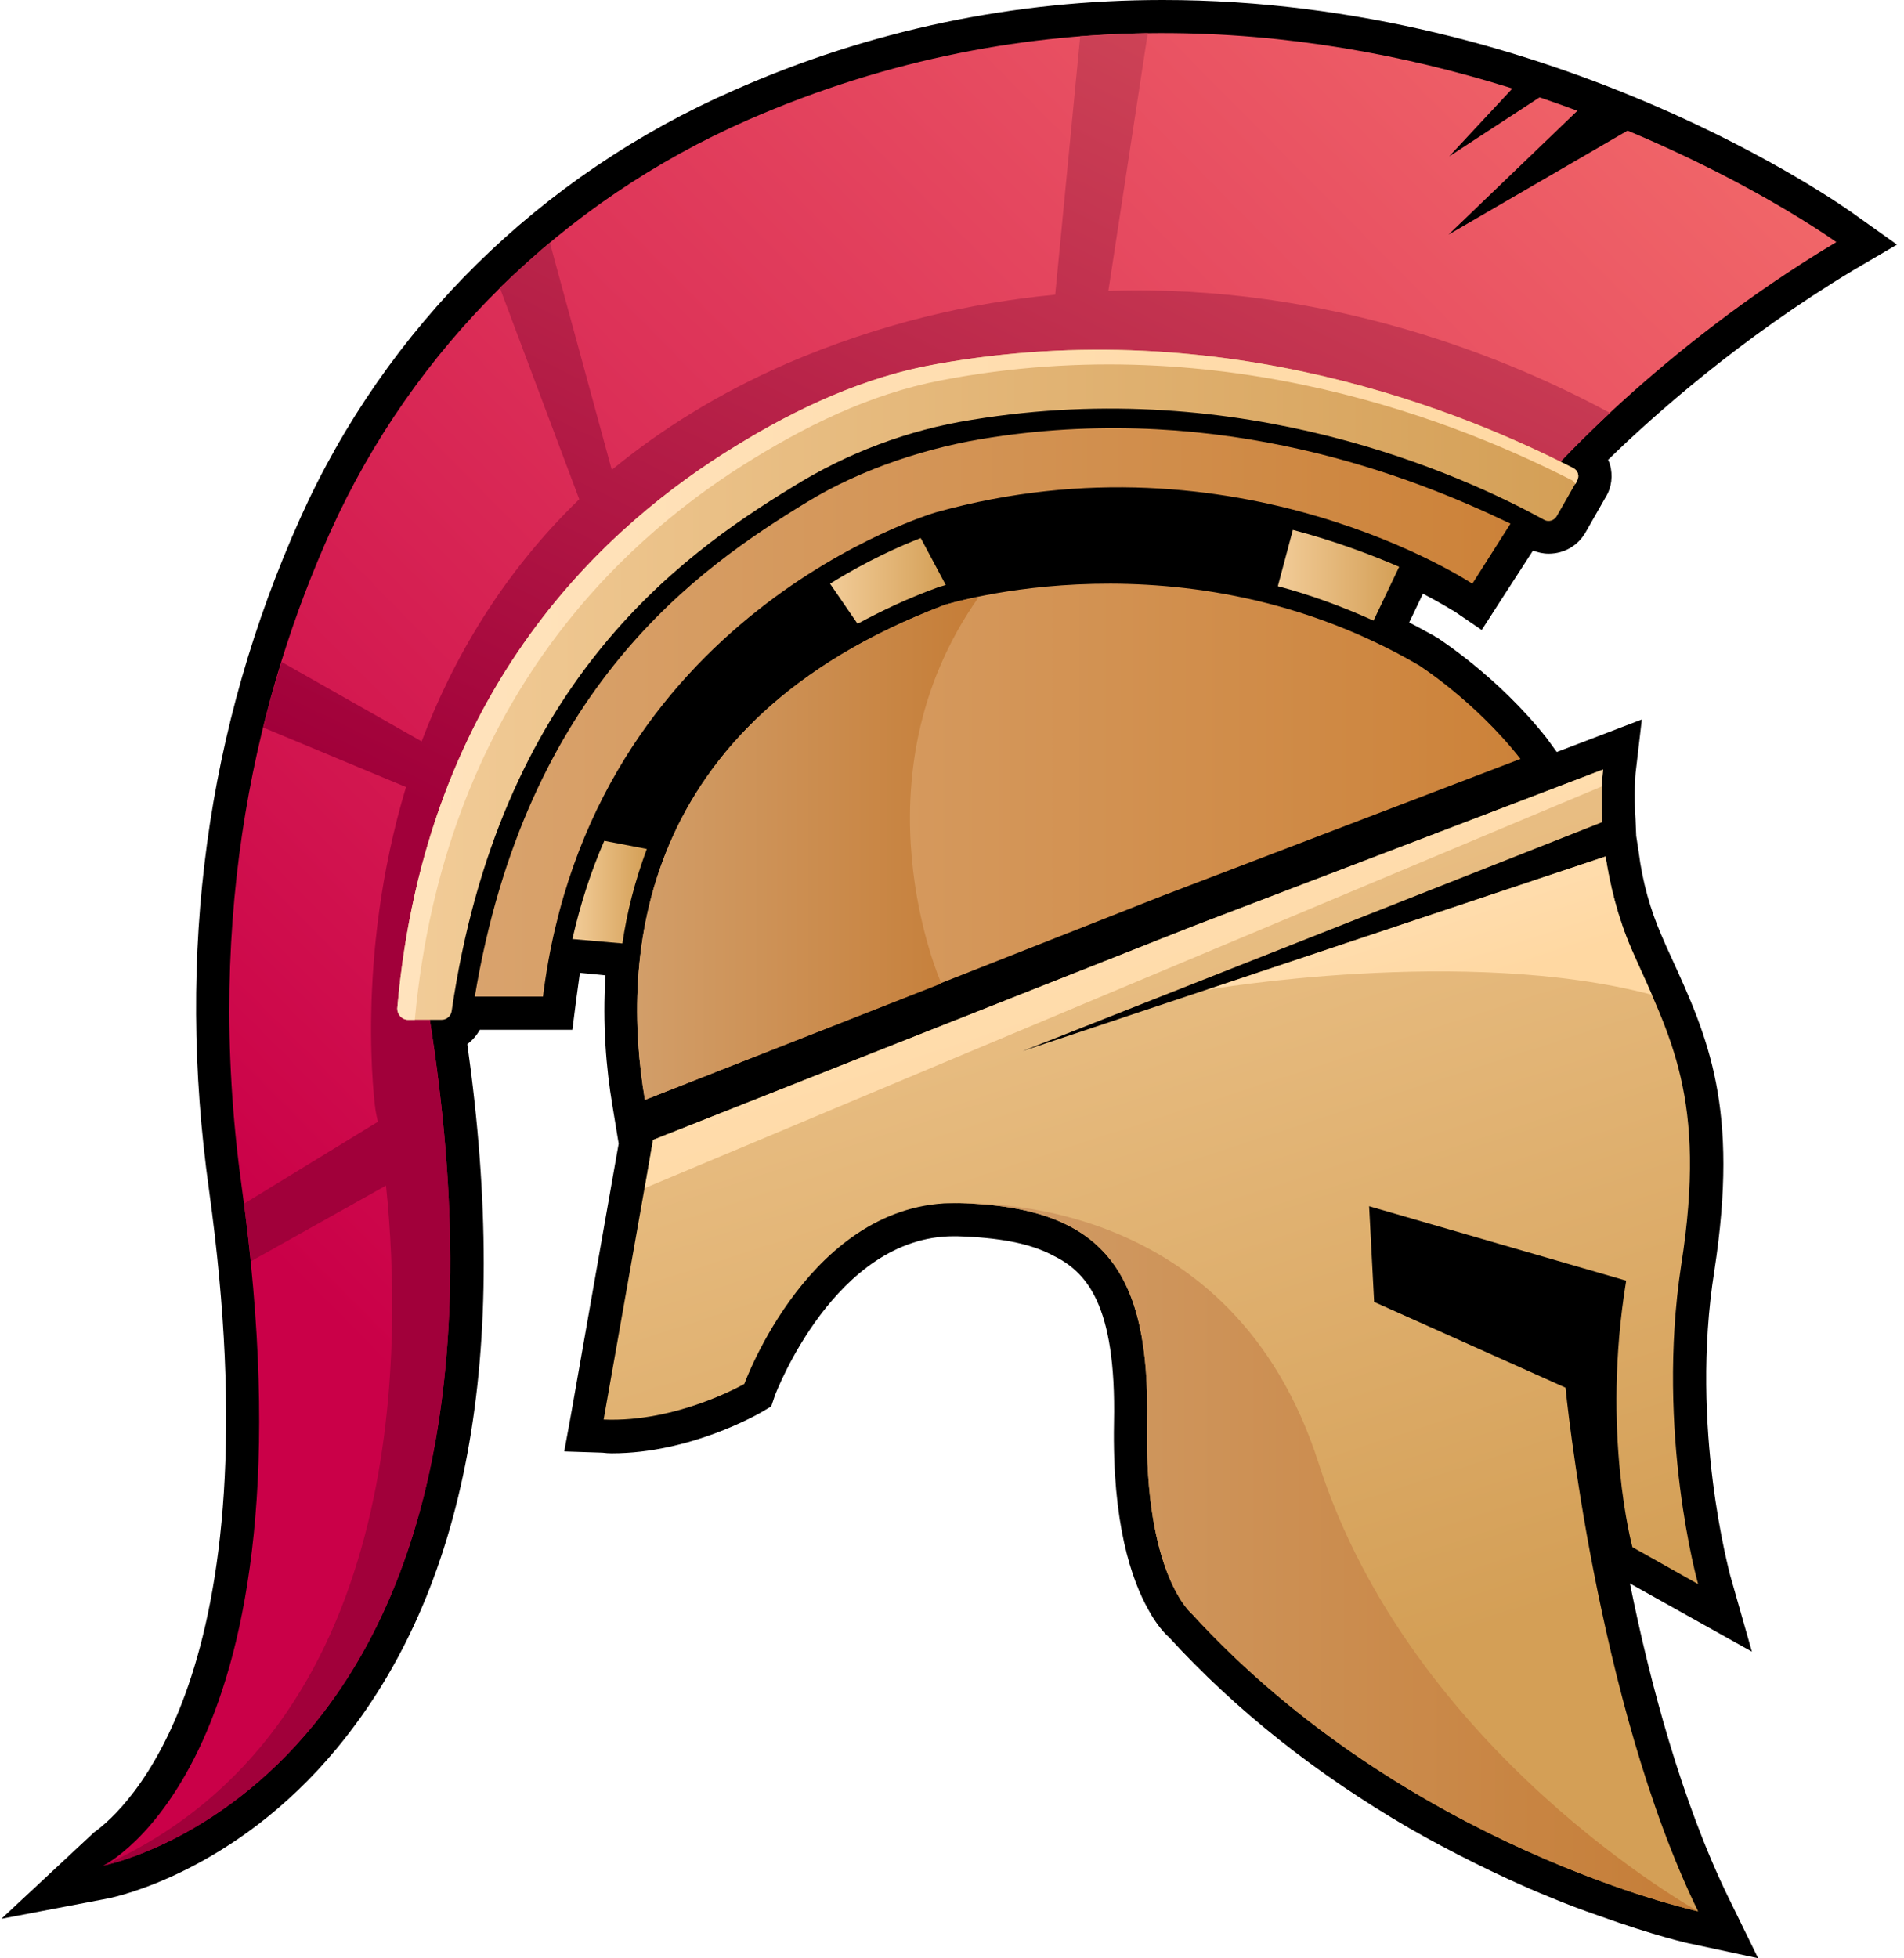 <svg width="249" height="256" viewBox="0 0 249 256" fill="none" xmlns="http://www.w3.org/2000/svg">
<path d="M248.083 31.98L242.684 28.136C241.13 26.99 203.262 0 152.062 0C132.678 0 113.785 3.926 96.037 11.778C70.6 22.901 50.48 42.776 39.275 67.721C27.006 95.039 22.999 124.565 27.334 155.563C36.167 219.195 16.292 236.698 12.284 239.56L0.18 250.847L14.329 248.148C14.983 247.985 30.605 244.795 44.019 228.601C61.113 207.99 66.838 177.073 61.113 136.506C61.767 136.015 62.339 135.361 62.748 134.625H71.009H74.853L75.344 130.781C75.507 129.581 75.671 128.382 75.835 127.182L79.188 127.509C78.779 133.807 79.27 139.696 80.088 144.521L80.906 149.511L74.69 184.843L73.79 189.751L78.779 189.914C79.215 189.969 79.624 189.996 80.006 189.996C90.311 189.996 99.144 184.843 99.472 184.68L100.862 183.862L101.353 182.39C101.435 182.226 109.205 161.615 124.745 161.615H125.153C130.552 161.779 134.641 162.515 137.585 164.069C142.002 166.196 146.01 170.367 145.683 185.988C145.437 199.157 147.973 206.518 150.181 210.443C151.244 212.406 152.308 213.551 152.88 214.042C161.631 223.612 172.182 231.954 184.287 238.988C186.986 240.542 189.767 242.014 192.548 243.404C195.819 245.04 199.173 246.594 202.608 247.985C204.734 248.884 206.943 249.702 209.069 250.438C216.348 253.056 221.01 254.119 221.174 254.119L229.925 256L225.999 247.985C219.947 235.553 215.776 220.013 213.159 207.008L220.029 210.852L229.108 215.923L226.245 205.863C226.245 205.7 220.929 186.725 224.2 166.114C227.472 144.767 223.382 135.688 218.557 125.137C218.12 124.21 217.684 123.229 217.248 122.193C215.858 119.003 214.794 115.323 214.304 111.397L213.977 109.27L213.895 107.226C213.649 103.627 213.895 101.173 213.895 101.091L214.713 94.058L208.088 96.593L203.589 98.311L202.281 96.511C195.901 88.414 188.131 83.507 187.804 83.261H187.722L187.64 83.18C186.577 82.607 185.432 81.953 184.287 81.38L186.086 77.618C188.622 78.927 190.094 79.908 190.176 79.908L193.775 82.362L196.146 78.681L200.481 71.974C201.136 72.22 201.79 72.383 202.526 72.383C204.571 72.383 206.37 71.32 207.352 69.603L209.969 65.022C210.787 63.714 210.95 62.16 210.541 60.688C210.487 60.524 210.405 60.333 210.296 60.115C216.348 54.226 227.553 44.248 242.357 35.333L248.083 31.98Z" fill="black"/>
<path d="M97.754 15.704C73.545 26.336 54.079 45.393 43.201 69.521C34.041 89.886 26.598 118.84 31.587 154.991C42.056 230.155 13.512 243.895 13.512 243.895C13.512 243.895 73.054 232.363 55.715 130.29C55.715 130.29 57.841 66.904 120.083 51.773C120.083 51.773 155.743 46.293 201.954 62.651C201.954 62.651 216.594 45.72 240.149 31.652C240.149 31.652 172.755 -17.176 97.754 15.704Z" fill="url(#paint0_linear_17_4246)"/>
<path d="M144.947 38.033L150.1 4.336C147.21 4.39 144.265 4.527 141.266 4.745L137.995 38.524C126.871 39.587 115.094 42.286 102.907 47.521C93.91 51.447 86.386 56.19 80.006 61.425L71.909 31.735C69.674 33.644 67.493 35.607 65.366 37.624L75.753 65.269C65.693 75.002 59.232 86.125 55.142 96.921L36.822 86.534C35.949 89.315 35.159 92.177 34.45 95.122L53.098 102.892C46.309 125.384 49.09 145.013 49.09 145.013C49.09 145.013 49.172 145.586 49.417 146.649L31.914 157.363C32.241 159.926 32.541 162.434 32.814 164.888L50.48 154.992C52.689 176.339 53.179 226.066 13.512 243.896C13.512 243.896 73.054 232.364 55.715 130.291C55.715 130.291 57.841 66.905 120.083 51.774C120.083 51.774 155.743 46.294 201.954 62.652C201.954 62.652 205.062 59.135 210.542 53.982C197.701 47.03 173.9 37.052 144.947 38.033Z" fill="url(#paint1_linear_17_4246)"/>
<path d="M151.98 117.124L198.845 99.212C192.874 91.606 185.513 86.944 185.513 86.944C154.842 69.114 123.517 79.092 123.517 79.092C82.95 94.468 81.232 125.466 84.34 143.787L151.98 117.124Z" fill="url(#paint2_linear_17_4246)"/>
<path d="M205.717 61.179C191.813 54.063 160.324 40.814 122.455 47.602C113.131 49.238 104.298 53.327 96.201 58.316C79.761 68.377 55.634 89.478 51.953 131.845C51.953 132.663 52.607 133.317 53.344 133.317H57.76C58.414 133.317 58.987 132.826 59.069 132.172C65.285 89.642 88.677 72.793 103.562 63.715C110.76 59.216 118.775 56.19 127.117 54.881C162.532 49.074 191.076 61.997 201.954 67.968C202.527 68.295 203.263 68.049 203.59 67.477L206.207 62.897C206.616 62.242 206.371 61.506 205.717 61.179Z" fill="url(#paint3_linear_17_4246)"/>
<path d="M129.733 57.172C121.473 58.399 112.721 61.262 105.606 65.597C91.211 74.348 68.8 89.97 62.094 130.292H71.009C77.225 80.155 122.372 66.987 122.372 66.987C161.958 55.946 192.547 76.311 192.547 76.311L197.537 68.459C184.45 62.162 159.914 52.592 129.733 57.172Z" fill="url(#paint4_linear_17_4246)"/>
<path d="M169.076 69.273L167.113 76.635C171.448 77.779 175.619 79.334 179.627 81.133L182.98 74.099C179.382 72.545 174.638 70.746 169.076 69.273Z" fill="url(#paint5_linear_17_4246)"/>
<path d="M108.551 76.31L112.149 81.545C115.339 79.827 118.774 78.192 122.619 76.801L122.7 76.719H122.782C122.864 76.719 123.191 76.638 123.682 76.474L120.41 70.34C117.875 71.321 113.54 73.203 108.551 76.31Z" fill="url(#paint6_linear_17_4246)"/>
<path d="M74.856 122.763L81.399 123.335C81.971 119.328 83.034 115.156 84.588 110.985L79.027 109.922C77.309 113.848 75.919 118.101 74.856 122.763Z" fill="url(#paint7_linear_17_4246)"/>
<path d="M179.706 170.204L179.051 157.69L212.667 167.423C209.395 187.38 213.485 202.265 213.485 202.265L222.072 207.091C222.072 207.091 216.511 187.38 219.864 165.379C223.299 143.459 218.392 135.526 213.321 123.993C211.522 119.822 210.54 115.651 209.968 111.97L133.74 137.407L209.559 107.472C209.313 103.382 209.64 100.602 209.64 100.602L155.905 121.131L85.403 149.021L78.941 185.58C88.593 185.989 97.344 180.919 97.344 180.919C97.344 180.919 106.014 156.954 125.234 157.281C144.373 157.69 150.425 166.196 150.016 186.071C149.607 205.946 155.905 211.017 155.905 211.017C183.959 241.606 222.072 249.867 222.072 249.867C208.741 222.549 204.733 181.409 204.733 181.409L179.706 170.204Z" fill="url(#paint8_linear_17_4246)"/>
<path d="M122.781 157.445C122.999 157.391 123.19 157.363 123.354 157.363C123.027 157.363 122.781 157.445 122.781 157.445Z" fill="url(#paint9_linear_17_4246)"/>
<path d="M172.426 191.224C161.22 156.382 128.668 157.036 123.516 157.363C124.061 157.309 124.633 157.281 125.233 157.281C144.372 157.69 150.424 166.196 150.015 186.071C149.606 205.946 155.904 211.017 155.904 211.017C183.958 241.606 222.072 249.867 222.072 249.867C222.072 249.867 184.53 229.092 172.426 191.224Z" fill="url(#paint10_linear_17_4246)"/>
<path d="M123.108 128.573C123.108 128.573 111.167 101.828 128.015 78.027C125.153 78.6 123.517 79.091 123.517 79.091C82.95 94.467 81.232 125.465 84.34 143.786L123.108 128.573Z" fill="url(#paint11_linear_17_4246)"/>
<path d="M208.167 12.676L189.438 30.669L214.792 15.947L208.167 12.676Z" fill="black"/>
<path d="M198.357 10.957L189.523 20.445L201.792 12.429L198.357 10.957Z" fill="black"/>
<path d="M209.971 111.969L157.871 129.39C157.871 129.39 191.568 123.583 216.023 130.044C215.205 128.081 214.224 126.118 213.324 123.992C211.525 119.821 210.543 115.649 209.971 111.969Z" fill="url(#paint12_linear_17_4246)"/>
<path d="M209.477 102.81C209.559 101.419 209.641 100.602 209.641 100.602L155.905 121.131L85.403 149.021L84.34 155.318L209.477 102.81Z" fill="url(#paint13_linear_17_4246)"/>
<path d="M205.717 61.179C191.813 54.063 160.324 40.814 122.455 47.602C113.131 49.238 104.298 53.327 96.201 58.316C79.761 68.377 55.634 89.478 51.953 131.845C51.953 132.663 52.607 133.317 53.344 133.317H54.243C58.087 92.014 81.152 70.994 97.101 60.852C105.116 55.781 113.704 51.528 123.028 49.729C160.406 42.531 191.649 55.699 205.471 62.733C205.717 62.815 205.88 63.06 206.044 63.306L206.207 62.897C206.616 62.242 206.371 61.506 205.717 61.179Z" fill="url(#paint14_linear_17_4246)"/>
<defs>
<linearGradient id="paint0_linear_17_4246" x1="359.58" y1="138.649" x2="183.25" y2="313.417" gradientUnits="userSpaceOnUse">
<stop stop-color="#F26A6A"/>
<stop offset="1" stop-color="#CA0048"/>
</linearGradient>
<linearGradient id="paint1_linear_17_4246" x1="361.476" y1="32.55" x2="273.041" y2="212.448" gradientUnits="userSpaceOnUse">
<stop stop-color="#E36464"/>
<stop offset="1" stop-color="#A1003A"/>
</linearGradient>
<linearGradient id="paint2_linear_17_4246" x1="83.345" y1="76.327" x2="198.845" y2="76.327" gradientUnits="userSpaceOnUse">
<stop stop-color="#D9A36D"/>
<stop offset="1" stop-color="#CC8239"/>
</linearGradient>
<linearGradient id="paint3_linear_17_4246" x1="51.982" y1="45.715" x2="206.413" y2="45.715" gradientUnits="userSpaceOnUse">
<stop stop-color="#F2CC98"/>
<stop offset="1" stop-color="#D49F56"/>
</linearGradient>
<linearGradient id="paint4_linear_17_4246" x1="62.077" y1="55.973" x2="197.571" y2="55.973" gradientUnits="userSpaceOnUse">
<stop stop-color="#D9A36D"/>
<stop offset="1" stop-color="#CC8239"/>
</linearGradient>
<linearGradient id="paint5_linear_17_4246" x1="167.151" y1="69.242" x2="182.971" y2="69.242" gradientUnits="userSpaceOnUse">
<stop stop-color="#F2CC98"/>
<stop offset="1" stop-color="#D49F56"/>
</linearGradient>
<linearGradient id="paint6_linear_17_4246" x1="108.578" y1="70.319" x2="123.722" y2="70.319" gradientUnits="userSpaceOnUse">
<stop stop-color="#F2CC98"/>
<stop offset="1" stop-color="#D49F56"/>
</linearGradient>
<linearGradient id="paint7_linear_17_4246" x1="74.886" y1="109.937" x2="84.59" y2="109.937" gradientUnits="userSpaceOnUse">
<stop stop-color="#F2CC98"/>
<stop offset="1" stop-color="#D49F56"/>
</linearGradient>
<linearGradient id="paint8_linear_17_4246" x1="212.584" y1="52.242" x2="258.203" y2="192.391" gradientUnits="userSpaceOnUse">
<stop stop-color="#F2CC98"/>
<stop offset="1" stop-color="#D49F56"/>
</linearGradient>
<linearGradient id="paint9_linear_17_4246" x1="122.765" y1="157.358" x2="123.38" y2="157.358" gradientUnits="userSpaceOnUse">
<stop stop-color="#D29E69"/>
<stop offset="1" stop-color="#C57D37"/>
</linearGradient>
<linearGradient id="paint10_linear_17_4246" x1="123.484" y1="157.276" x2="222.104" y2="157.276" gradientUnits="userSpaceOnUse">
<stop stop-color="#D29E69"/>
<stop offset="1" stop-color="#C57D37"/>
</linearGradient>
<linearGradient id="paint11_linear_17_4246" x1="83.345" y1="78.013" x2="127.993" y2="78.013" gradientUnits="userSpaceOnUse">
<stop stop-color="#D29E69"/>
<stop offset="1" stop-color="#C57D37"/>
</linearGradient>
<linearGradient id="paint12_linear_17_4246" x1="186.447" y1="101.767" x2="195.069" y2="128.255" gradientUnits="userSpaceOnUse">
<stop stop-color="#FFE3BD"/>
<stop offset="1" stop-color="#FFD8A2"/>
</linearGradient>
<linearGradient id="paint13_linear_17_4246" x1="151.058" y1="76.521" x2="173.303" y2="144.861" gradientUnits="userSpaceOnUse">
<stop stop-color="#FFE3BD"/>
<stop offset="1" stop-color="#FFD8A2"/>
</linearGradient>
<linearGradient id="paint14_linear_17_4246" x1="51.982" y1="45.715" x2="206.414" y2="45.715" gradientUnits="userSpaceOnUse">
<stop stop-color="#FFE3BD"/>
<stop offset="1" stop-color="#FFD8A2"/>
</linearGradient>
</defs>
</svg>
